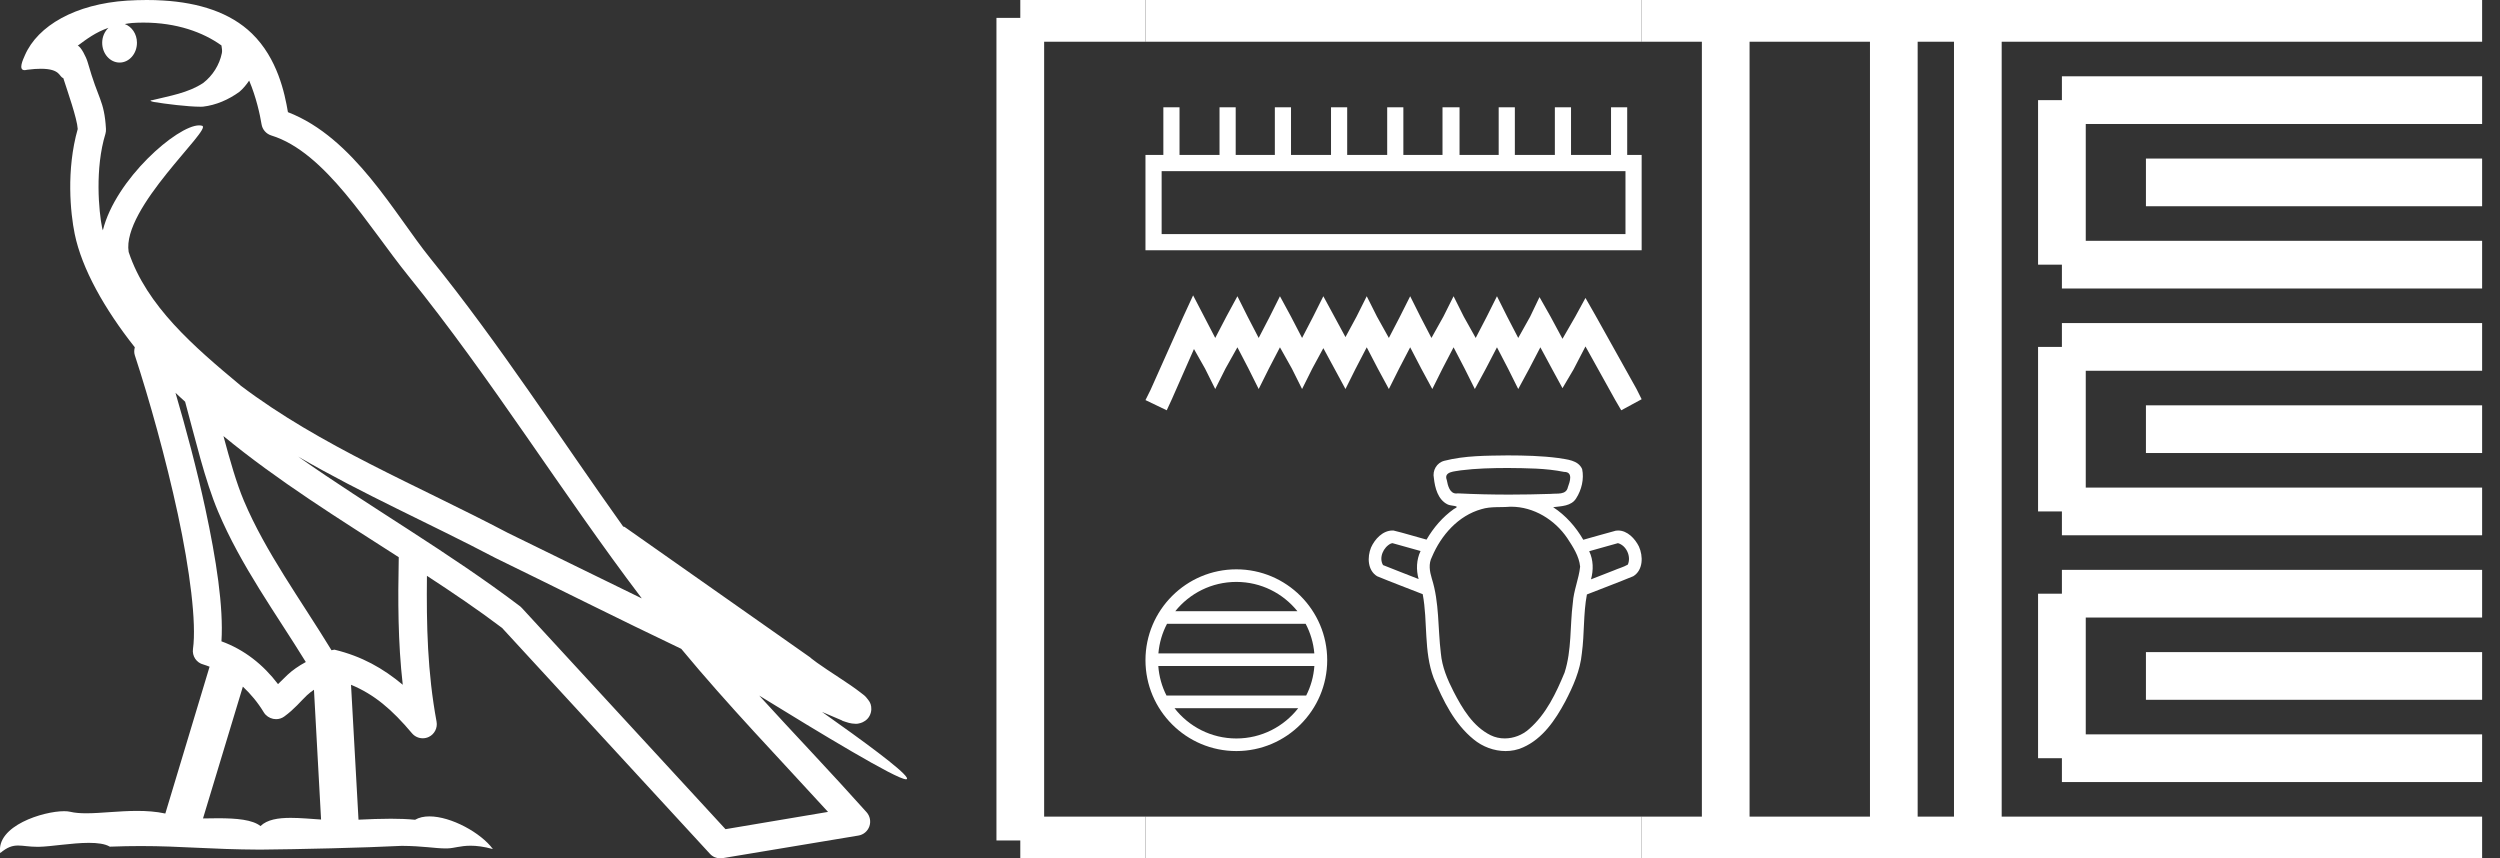 <?xml version="1.0" encoding="UTF-8" standalone="no"?>
<svg
   width="52.426"
   height="18.0"
   version="1.1"
   id="svg56"
   sodipodi:docname="menekhib.svg"
   inkscape:version="1.1.1 (3bf5ae0d25, 2021-09-20)"
   xmlns:inkscape="http://www.inkscape.org/namespaces/inkscape"
   xmlns:sodipodi="http://sodipodi.sourceforge.net/DTD/sodipodi-0.dtd"
   xmlns="http://www.w3.org/2000/svg"
   xmlns:svg="http://www.w3.org/2000/svg">
  <rect width="100%" height="100%" fill="#333333" stroke="none"/>
  <defs
     id="defs60" />
  <sodipodi:namedview
     id="namedview58"
     pagecolor="#ffffff"
     bordercolor="#666666"
     borderopacity="1.0"
     inkscape:pageshadow="2"
     inkscape:pageopacity="0.0"
     inkscape:pagecheckerboard="0"
     showgrid="false"
     inkscape:zoom="26.227405"
     inkscape:cx="26.213039"
     inkscape:cy="9.0172856"
     inkscape:window-width="1920"
     inkscape:window-height="1001"
     inkscape:window-x="-9"
     inkscape:window-y="-9"
     inkscape:window-maximized="1"
     inkscape:current-layer="svg56" />
  <path
     d="M 3.009 0.474 C 3.703 0.474 4.257 0.675 4.644 0.953 C 4.65 1.006 4.664 1.06 4.653 1.112 C 4.603 1.361 4.458 1.59 4.257 1.743 C 3.941 1.95 3.56 2.01 3.2 2.099 C 3.11 2.109 3.181 2.13 3.231 2.139 C 3.461 2.178 3.938 2.238 4.202 2.238 C 4.221 2.238 4.238 2.237 4.254 2.237 C 4.532 2.205 4.795 2.089 5.02 1.926 C 5.099 1.859 5.167 1.776 5.225 1.69 C 5.372 2.036 5.452 2.403 5.485 2.607 C 5.503 2.717 5.581 2.806 5.687 2.84 C 6.826 3.189 7.725 4.749 8.566 5.789 C 10.296 7.926 11.766 10.315 13.459 12.549 C 12.522 12.093 11.588 11.633 10.65 11.175 C 8.729 10.164 6.728 9.359 5.045 8.085 C 5.042 8.083 5.039 8.079 5.037 8.077 C 4.067 7.269 3.074 6.417 2.698 5.284 C 2.55 4.364 4.455 2.707 4.24 2.638 C 4.222 2.632 4.2 2.629 4.176 2.629 C 3.718 2.629 2.423 3.756 2.157 4.83 C 2.154 4.816 2.146 4.799 2.143 4.785 C 2.07 4.429 1.989 3.529 2.211 2.806 C 2.221 2.772 2.224 2.737 2.222 2.702 C 2.206 2.411 2.162 2.238 2.098 2.068 C 2.035 1.899 1.959 1.724 1.838 1.303 C 1.807 1.195 1.696 0.975 1.63 0.958 C 1.816 0.82 2.005 0.677 2.275 0.583 L 2.275 0.583 C 2.196 0.659 2.143 0.769 2.143 0.897 C 2.143 1.126 2.307 1.312 2.508 1.312 C 2.709 1.312 2.872 1.126 2.872 0.897 L 2.872 0.894 C 2.871 0.71 2.763 0.558 2.617 0.504 C 2.67 0.497 2.713 0.485 2.771 0.482 C 2.852 0.476 2.932 0.474 3.009 0.474 ZM 3.68 8.237 C 3.745 8.302 3.815 8.361 3.882 8.424 C 4.096 9.204 4.294 10.065 4.574 10.729 C 5.057 11.874 5.79 12.87 6.413 13.883 C 6.261 13.965 6.129 14.058 6.029 14.152 C 5.948 14.229 5.894 14.281 5.83 14.346 C 5.521 13.939 5.124 13.623 4.644 13.449 C 4.689 12.726 4.536 11.737 4.305 10.662 C 4.126 9.831 3.904 9.003 3.68 8.237 ZM 4.686 9.145 C 5.835 10.09 7.114 10.883 8.362 11.685 C 8.344 12.595 8.344 13.463 8.446 14.36 C 8.033 14.014 7.587 13.763 7.019 13.625 C 7.015 13.624 7.012 13.624 7.009 13.624 C 6.989 13.624 6.972 13.636 6.952 13.636 C 6.303 12.573 5.569 11.577 5.115 10.502 C 4.959 10.133 4.822 9.652 4.686 9.145 ZM 5.093 14.399 C 5.256 14.552 5.405 14.728 5.533 14.94 C 5.576 15.01 5.649 15.058 5.729 15.075 C 5.749 15.079 5.77 15.081 5.79 15.081 C 5.85 15.081 5.909 15.063 5.959 15.027 C 6.175 14.871 6.307 14.703 6.436 14.581 C 6.483 14.536 6.533 14.5 6.584 14.464 L 6.733 17.186 C 6.52 17.172 6.298 17.151 6.096 17.151 C 5.832 17.151 5.601 17.187 5.463 17.323 C 5.294 17.189 4.966 17.159 4.572 17.159 C 4.471 17.159 4.366 17.161 4.257 17.163 L 5.093 14.399 ZM 6.251 9.574 L 6.251 9.574 C 7.605 10.361 9.035 10.988 10.386 11.699 C 10.388 11.7 10.39 11.701 10.392 11.702 C 11.687 12.333 12.978 12.983 14.286 13.606 C 15.27 14.795 16.338 15.901 17.364 17.026 C 16.648 17.146 15.931 17.268 15.214 17.388 C 13.792 15.842 12.369 14.299 10.947 12.753 C 10.936 12.74 10.924 12.728 10.91 12.717 C 9.411 11.58 7.758 10.635 6.251 9.574 ZM 3.076 0.0 C 2.941 0.0 2.803 0.005 2.665 0.013 C 1.58 0.084 0.792 0.539 0.523 1.157 C 0.482 1.25 0.377 1.471 0.516 1.471 C 0.53 1.471 0.547 1.468 0.568 1.463 C 0.683 1.448 0.778 1.442 0.857 1.442 C 1.275 1.442 1.237 1.615 1.327 1.637 C 1.417 1.919 1.617 2.483 1.63 2.705 C 1.386 3.566 1.477 4.468 1.566 4.903 C 1.715 5.635 2.196 6.487 2.827 7.283 C 2.813 7.338 2.809 7.394 2.827 7.449 C 3.129 8.371 3.479 9.618 3.73 10.785 C 3.981 11.953 4.123 13.062 4.047 13.608 C 4.025 13.759 4.121 13.9 4.268 13.936 C 4.313 13.947 4.352 13.967 4.395 13.981 L 3.467 17.06 C 3.273 17.018 3.072 17.005 2.874 17.005 C 2.493 17.005 2.118 17.055 1.81 17.055 C 1.685 17.055 1.57 17.047 1.47 17.023 C 1.438 17.015 1.395 17.011 1.345 17.011 C 0.909 17.011 -0.083 17.317 0.004 17.89 C 0.155 17.762 0.262 17.731 0.38 17.731 C 0.49 17.731 0.61 17.758 0.785 17.758 C 0.794 17.758 0.802 17.758 0.812 17.758 C 1.066 17.754 1.509 17.675 1.865 17.675 C 2.045 17.675 2.203 17.695 2.303 17.755 C 2.539 17.746 2.752 17.742 2.952 17.742 C 3.801 17.742 4.399 17.812 5.452 17.817 C 6.24 17.81 7.649 17.778 8.426 17.738 C 8.876 17.741 9.123 17.792 9.348 17.792 C 9.362 17.792 9.375 17.792 9.388 17.791 C 9.522 17.788 9.653 17.735 9.868 17.735 C 9.991 17.735 10.141 17.752 10.336 17.805 C 10.086 17.464 9.459 17.12 9.006 17.12 C 8.891 17.12 8.788 17.142 8.704 17.191 C 8.543 17.175 8.372 17.169 8.196 17.169 C 7.977 17.169 7.748 17.178 7.518 17.189 L 7.361 14.36 L 7.361 14.36 C 7.848 14.562 8.218 14.876 8.642 15.38 C 8.7 15.447 8.782 15.482 8.865 15.482 C 8.908 15.482 8.952 15.473 8.993 15.453 C 9.112 15.396 9.179 15.264 9.155 15.134 C 8.963 14.095 8.942 13.115 8.953 12.075 L 8.953 12.075 C 9.493 12.428 10.025 12.787 10.529 13.168 C 11.982 14.748 13.436 16.327 14.889 17.906 C 14.945 17.967 15.023 18 15.104 18 C 15.12 18 15.136 17.999 15.152 17.996 C 16.102 17.837 17.052 17.681 18.001 17.522 C 18.107 17.505 18.195 17.431 18.231 17.329 C 18.267 17.227 18.244 17.112 18.172 17.032 C 17.43 16.201 16.663 15.401 15.921 14.587 L 15.921 14.587 C 17.19 15.368 18.796 16.342 19 16.342 C 19.023 16.342 19.028 16.329 19.013 16.303 C 18.919 16.139 18.113 15.547 17.238 14.929 L 17.238 14.929 C 17.377 14.987 17.514 15.049 17.653 15.106 C 17.658 15.109 17.665 15.114 17.67 15.117 C 17.773 15.151 17.83 15.175 17.939 15.178 C 17.942 15.179 17.946 15.179 17.949 15.179 C 17.974 15.179 18.003 15.175 18.048 15.162 C 18.1 15.146 18.188 15.103 18.236 15.01 C 18.285 14.918 18.275 14.823 18.259 14.772 C 18.242 14.721 18.221 14.695 18.205 14.674 C 18.144 14.589 18.102 14.565 18.043 14.52 C 17.983 14.474 17.915 14.423 17.838 14.371 C 17.685 14.266 17.502 14.148 17.345 14.043 C 17.188 13.938 17.045 13.836 17.017 13.81 C 17.008 13.801 16.998 13.793 16.989 13.785 C 15.691 12.872 14.394 11.961 13.097 11.049 C 13.089 11.043 13.078 11.048 13.069 11.043 C 11.736 9.174 10.481 7.218 9.023 5.416 C 8.279 4.496 7.425 2.888 6.038 2.352 C 5.971 1.956 5.82 1.225 5.283 0.703 C 4.827 0.26 4.168 0.056 3.427 0.011 C 3.312 0.003 3.195 0.0 3.076 0.0 Z"
     style="fill:#ffffff;stroke:none"
     id="path2" />
  <path
     d="M 34.087 3.589 L 34.087 4.909 L 24.36 4.909 L 24.36 3.589 ZM 24.396 2.25 L 24.396 3.249 L 24.021 3.249 L 24.021 5.248 L 34.426 5.248 L 34.426 3.249 L 34.123 3.249 L 34.123 2.25 L 33.784 2.25 L 33.784 3.249 L 32.945 3.249 L 32.945 2.25 L 32.606 2.25 L 32.606 3.249 L 31.767 3.249 L 31.767 2.25 L 31.428 2.25 L 31.428 3.249 L 30.607 3.249 L 30.607 2.25 L 30.25 2.25 L 30.25 3.249 L 29.429 3.249 L 29.429 2.25 L 29.09 2.25 L 29.09 3.249 L 28.251 3.249 L 28.251 2.25 L 27.912 2.25 L 27.912 3.249 L 27.073 3.249 L 27.073 2.25 L 26.734 2.25 L 26.734 3.249 L 25.913 3.249 L 25.913 2.25 L 25.574 2.25 L 25.574 3.249 L 24.735 3.249 L 24.735 2.25 Z"
     style="fill:#ffffff;stroke:none"
     id="path4" />
  <path
     d="M 25.02 6.194 L 24.806 6.658 L 24.128 8.175 L 24.021 8.39 L 24.467 8.604 L 24.574 8.372 L 25.038 7.319 L 25.27 7.729 L 25.484 8.158 L 25.699 7.729 L 25.949 7.283 L 26.181 7.729 L 26.395 8.158 L 26.609 7.729 L 26.841 7.283 L 27.091 7.729 L 27.305 8.158 L 27.519 7.729 L 27.751 7.301 L 27.983 7.729 L 28.215 8.158 L 28.429 7.729 L 28.661 7.283 L 28.893 7.729 L 29.125 8.158 L 29.34 7.729 L 29.572 7.283 L 29.804 7.729 L 30.036 8.158 L 30.25 7.729 L 30.482 7.283 L 30.714 7.729 L 30.928 8.158 L 31.16 7.729 L 31.392 7.283 L 31.624 7.729 L 31.838 8.158 L 32.07 7.729 L 32.302 7.283 L 32.552 7.747 L 32.766 8.14 L 32.998 7.747 L 33.248 7.265 L 33.873 8.39 L 33.998 8.604 L 34.426 8.372 L 34.319 8.158 L 33.462 6.623 L 33.248 6.248 L 33.034 6.64 L 32.766 7.105 L 32.516 6.64 L 32.284 6.23 L 32.088 6.64 L 31.838 7.087 L 31.606 6.64 L 31.392 6.212 L 31.178 6.64 L 30.946 7.087 L 30.696 6.64 L 30.482 6.212 L 30.268 6.64 L 30.018 7.087 L 29.786 6.64 L 29.572 6.212 L 29.357 6.64 L 29.125 7.087 L 28.876 6.64 L 28.661 6.212 L 28.447 6.64 L 28.215 7.069 L 27.983 6.64 L 27.751 6.212 L 27.537 6.64 L 27.305 7.087 L 27.073 6.64 L 26.841 6.212 L 26.627 6.64 L 26.395 7.087 L 26.163 6.64 L 25.949 6.212 L 25.717 6.64 L 25.484 7.087 L 25.252 6.64 L 25.02 6.194 Z"
     style="fill:#ffffff;stroke:none"
     id="path6" />
  <path
     d="M 25.927 12.203 C 26.445 12.203 26.906 12.443 27.207 12.817 L 24.646 12.817 C 24.947 12.443 25.408 12.203 25.927 12.203 ZM 27.38 13.081 C 27.479 13.269 27.543 13.479 27.562 13.702 L 24.292 13.702 C 24.311 13.479 24.374 13.269 24.473 13.081 ZM 27.563 13.966 C 27.547 14.188 27.487 14.398 27.391 14.586 L 24.462 14.586 C 24.366 14.398 24.306 14.188 24.29 13.966 ZM 27.224 14.851 C 26.923 15.237 26.454 15.486 25.927 15.486 C 25.399 15.486 24.93 15.237 24.63 14.851 ZM 25.927 11.939 C 24.876 11.939 24.021 12.794 24.021 13.844 C 24.021 14.895 24.876 15.75 25.927 15.75 C 26.977 15.75 27.832 14.895 27.832 13.844 C 27.832 12.794 26.977 11.939 25.927 11.939 Z"
     style="fill:#ffffff;stroke:none"
     id="path8" />
  <path
     d="M 31.618 9.814 C 32.013 9.819 32.412 9.817 32.8 9.896 C 32.8 9.896 32.801 9.896 32.801 9.896 C 32.993 9.896 32.922 10.101 32.879 10.217 C 32.843 10.386 32.65 10.342 32.523 10.357 C 32.232 10.366 31.941 10.372 31.651 10.372 C 31.291 10.372 30.931 10.364 30.571 10.346 C 30.56 10.348 30.549 10.349 30.538 10.349 C 30.402 10.349 30.361 10.182 30.34 10.068 C 30.268 9.882 30.514 9.888 30.636 9.863 C 30.962 9.822 31.29 9.815 31.618 9.814 ZM 29.2 11.39 C 29.397 11.445 29.593 11.5 29.79 11.555 C 29.702 11.738 29.695 11.949 29.749 12.143 C 29.501 12.045 29.25 11.95 29.003 11.85 C 28.91 11.695 29.012 11.472 29.168 11.398 L 29.2 11.39 ZM 33.929 11.39 C 34.107 11.439 34.211 11.672 34.136 11.84 C 34.045 11.893 33.938 11.92 33.84 11.963 C 33.682 12.025 33.523 12.087 33.364 12.149 C 33.417 11.955 33.415 11.743 33.326 11.559 C 33.527 11.503 33.728 11.446 33.929 11.39 ZM 31.69 10.626 C 32.163 10.626 32.606 10.9 32.867 11.286 C 32.986 11.468 33.114 11.661 33.136 11.882 C 33.11 12.139 33 12.381 32.983 12.641 C 32.92 13.128 32.962 13.632 32.81 14.104 C 32.632 14.534 32.424 14.976 32.067 15.287 C 31.927 15.413 31.741 15.485 31.555 15.485 C 31.454 15.485 31.352 15.464 31.259 15.418 C 30.888 15.234 30.666 14.858 30.483 14.504 C 30.353 14.251 30.24 13.984 30.215 13.697 C 30.151 13.175 30.186 12.637 30.025 12.13 C 29.98 11.982 29.953 11.821 30.029 11.678 C 30.22 11.224 30.581 10.812 31.068 10.677 C 31.261 10.617 31.469 10.644 31.669 10.626 C 31.676 10.626 31.683 10.626 31.69 10.626 ZM 31.618 9.55 C 31.174 9.556 30.721 9.552 30.288 9.663 C 30.128 9.703 30.035 9.867 30.069 10.026 C 30.091 10.231 30.154 10.476 30.353 10.576 C 30.422 10.618 30.656 10.596 30.489 10.674 C 30.253 10.841 30.06 11.066 29.915 11.316 C 29.683 11.254 29.454 11.181 29.221 11.125 C 29.215 11.125 29.209 11.125 29.202 11.125 C 28.996 11.125 28.83 11.305 28.751 11.482 C 28.67 11.68 28.677 11.961 28.879 12.084 C 29.195 12.215 29.516 12.334 29.835 12.46 C 29.944 13.041 29.853 13.655 30.064 14.218 C 30.263 14.691 30.498 15.177 30.904 15.506 C 31.09 15.66 31.332 15.75 31.573 15.75 C 31.698 15.75 31.822 15.726 31.939 15.673 C 32.351 15.491 32.616 15.098 32.822 14.714 C 32.988 14.396 33.138 14.062 33.172 13.701 C 33.228 13.291 33.201 12.873 33.278 12.466 C 33.602 12.338 33.929 12.217 34.25 12.084 C 34.459 11.956 34.46 11.662 34.369 11.461 C 34.288 11.296 34.127 11.125 33.933 11.125 C 33.916 11.125 33.899 11.126 33.883 11.129 C 33.655 11.19 33.429 11.256 33.202 11.319 C 33.046 11.049 32.833 10.807 32.57 10.636 C 32.741 10.614 32.951 10.616 33.053 10.45 C 33.167 10.272 33.222 10.044 33.178 9.836 C 33.093 9.646 32.858 9.636 32.68 9.605 C 32.329 9.559 31.973 9.551 31.618 9.55 Z"
     style="fill:#ffffff;stroke:none"
     id="path10" />
  <path
     d="M 21.396 0.375 L 21.396 17.625 "
     style="fill:none;stroke:#ffffff;stroke-width:1"
     id="path12" />
  <path
     d="M 21.396 0.375 L 24.021 0.375 "
     style="fill:none;stroke:#ffffff;stroke-width:1"
     id="path14" />
  <path
     d="M 21.396 17.625 L 24.021 17.625 "
     style="fill:none;stroke:#ffffff;stroke-width:1"
     id="path16" />
  <path
     d="M 24.021 0.375 L 34.426 0.375 "
     style="fill:none;stroke:#ffffff;stroke-width:1"
     id="path18" />
  <path
     d="M 24.021 17.625 L 34.426 17.625 "
     style="fill:none;stroke:#ffffff;stroke-width:1"
     id="path20" />
  <path
     d="M 34.426 0.375 L 52.051 0.375 "
     style="fill:none;stroke:#ffffff;stroke-width:1"
     id="path22" />
  <path
     d="M 34.426 17.625 L 52.051 17.625 "
     style="fill:none;stroke:#ffffff;stroke-width:1"
     id="path24" />
  <path
     d="M 36.189 0.375 L 36.189 17.625 "
     style="fill:none;stroke:#ffffff;stroke-width:1"
     id="path26" />
  <path
     d="M 39.714 0.375 L 39.714 17.625 "
     style="fill:none;stroke:#ffffff;stroke-width:1"
     id="path28" />
  <path
     d="M 41.476 0.375 L 41.476 17.625 "
     style="fill:none;stroke:#ffffff;stroke-width:1"
     id="path30" />
  <path
     d="M 43.239 2.1 L 52.051 2.1 "
     style="fill:none;stroke:#ffffff;stroke-width:1"
     id="path32" />
  <path
     d="M 43.239 5.55 L 52.051 5.55 "
     style="fill:none;stroke:#ffffff;stroke-width:1"
     id="path34" />
  <path
     d="M 43.239 2.1 L 43.239 5.55 "
     style="fill:none;stroke:#ffffff;stroke-width:1"
     id="path36" />
  <path
     d="M 45.001 3.825 L 52.051 3.825 "
     style="fill:none;stroke:#ffffff;stroke-width:1"
     id="path38" />
  <path
     d="M 43.239 7.275 L 52.051 7.275 "
     style="fill:none;stroke:#ffffff;stroke-width:1"
     id="path40" />
  <path
     d="M 43.239 10.725 L 52.051 10.725 "
     style="fill:none;stroke:#ffffff;stroke-width:1"
     id="path42" />
  <path
     d="M 43.239 7.275 L 43.239 10.725 "
     style="fill:none;stroke:#ffffff;stroke-width:1"
     id="path44" />
  <path
     d="M 45.001 9 L 52.051 9 "
     style="fill:none;stroke:#ffffff;stroke-width:1"
     id="path46" />
  <path
     d="M 43.239 12.45 L 52.051 12.45 "
     style="fill:none;stroke:#ffffff;stroke-width:1"
     id="path48" />
  <path
     d="M 43.239 15.9 L 52.051 15.9 "
     style="fill:none;stroke:#ffffff;stroke-width:1"
     id="path50" />
  <path
     d="M 43.239 12.45 L 43.239 15.9 "
     style="fill:none;stroke:#ffffff;stroke-width:1"
     id="path52" />
  <path
     d="M 45.001 14.175 L 52.051 14.175 "
     style="fill:none;stroke:#ffffff;stroke-width:1"
     id="path54" />
</svg>
